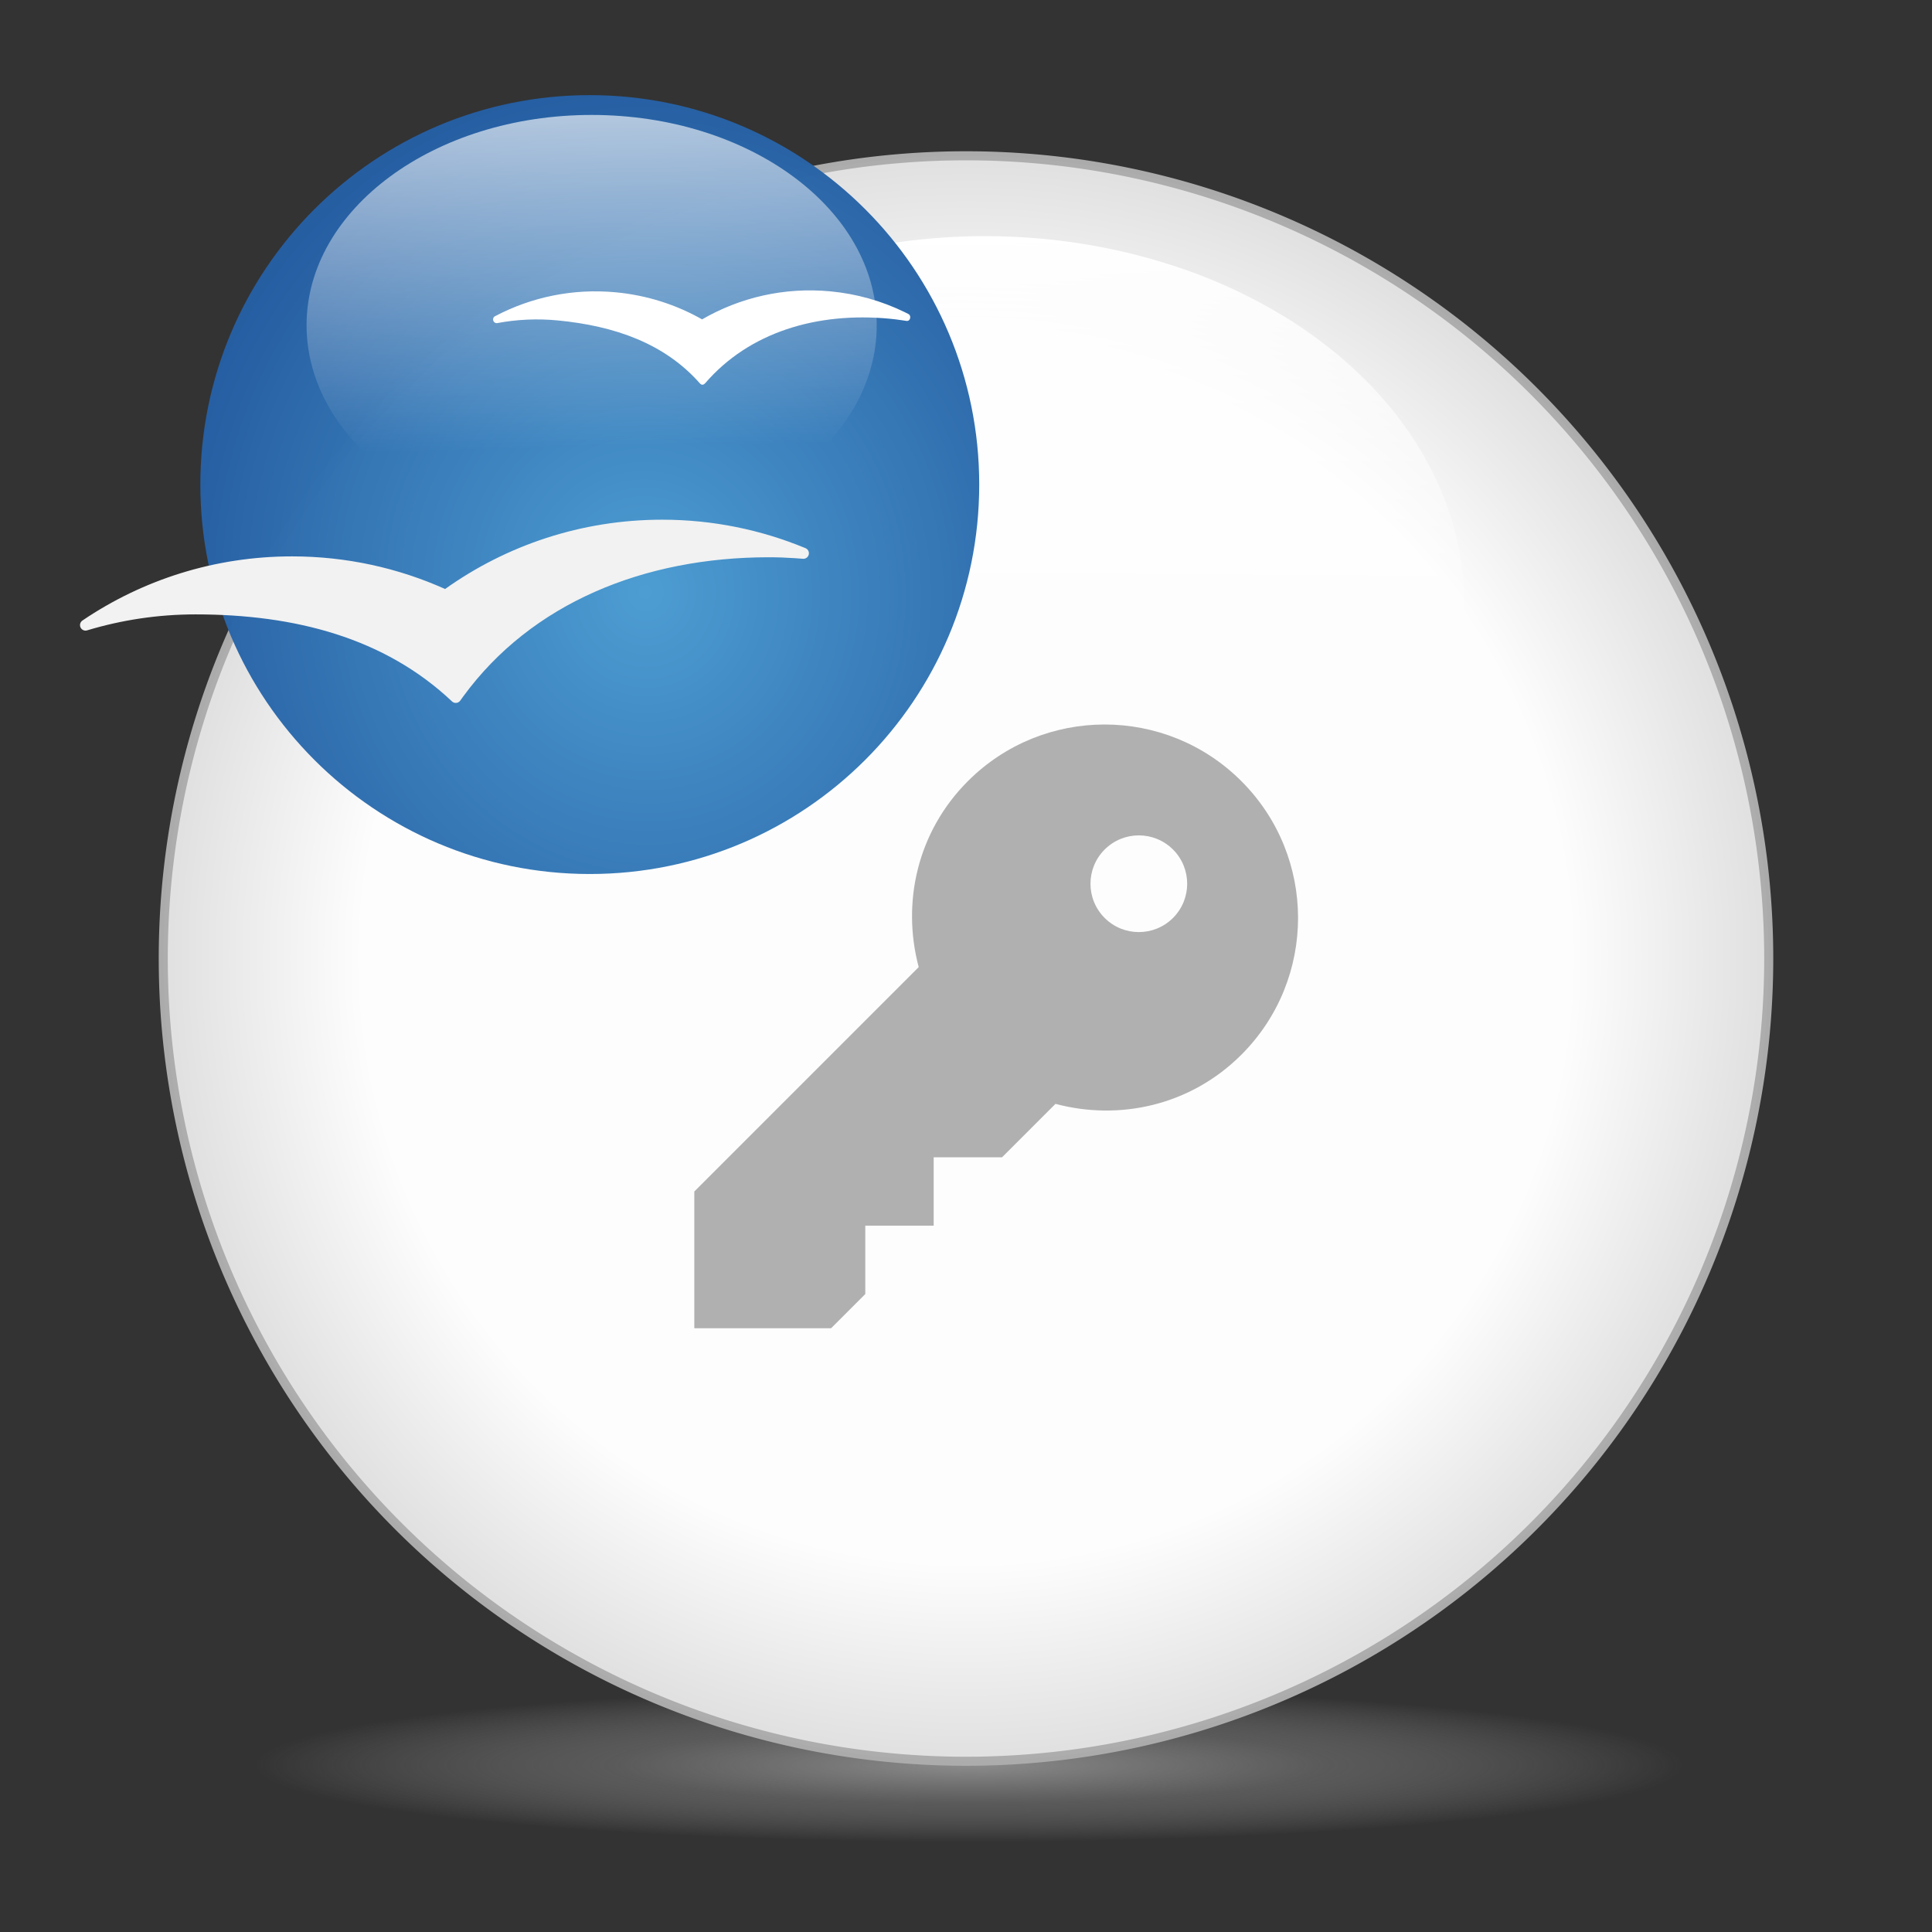 <svg xmlns="http://www.w3.org/2000/svg" xmlns:xlink="http://www.w3.org/1999/xlink" width="256" height="256" viewBox="0 0 256 256" version="1.1" id="icon-oo-keys">
	<rect x="0" y="0" width="256" height="256" fill="#333333" stroke="none"/>
	<defs id="defs1">
		<radialGradient r="78.885" fy="188.712" fx="112.207" cy="188.712" cx="112.207" gradientTransform="matrix(1,0,0,0.108,0,168.377)" gradientUnits="userSpaceOnUse" id="radialGradient4333" xlink:href="#linearGradient4305-7"/>
		<linearGradient id="linearGradient4305-7">
			<stop style="stop-color:#8d8d8d;stop-opacity:1;" offset="0" id="stop4307-7"/>
			<stop id="stop4315-9" offset="0.5" style="stop-color:#828282;stop-opacity:0.498;"/>
			<stop style="stop-color:#b0b0b0;stop-opacity:0;" offset="1" id="stop4309-1"/>
		</linearGradient>
		<radialGradient xlink:href="#linearGradient3803-6" id="radialGradient3809-7" cx="187.816" cy="506.27" fx="187.816" fy="506.27" r="92.139" gradientUnits="userSpaceOnUse"/>
		<linearGradient id="linearGradient3803-6">
			<stop style="stop-color:#ffffff;stop-opacity:1;" offset="0" id="stop3805-3"/>
			<stop id="stop3811-3" offset="0.727" style="stop-color:#ffffff;stop-opacity:1;"/>
			<stop style="stop-color:#dddddd;stop-opacity:1;" offset="1" id="stop3807-8"/>
		</linearGradient>
		<linearGradient xlink:href="#linearGradient3815-4" id="linearGradient4000" gradientUnits="userSpaceOnUse" x1="202.27" y1="432.915" x2="201.941" y2="482.395"/>
		<linearGradient id="linearGradient3815-4">
			<stop style="stop-color:#ffffff;stop-opacity:1;" offset="0" id="stop3817-9"/>
			<stop style="stop-color:#ffffff;stop-opacity:0;" offset="1" id="stop3819-5"/>
		</linearGradient>
		<radialGradient xlink:href="#linearGradient4353-9" id="radialGradient3973-8-7" gradientUnits="userSpaceOnUse" cx="506.62" cy="728.213" fx="506.62" fy="728.213" r="99.774" gradientTransform="matrix(1.215,-0.111,0.12,1.309,-195.997,-166.108)"/>
		<linearGradient id="linearGradient4353-9">
			<stop style="stop-color:#4b9cd2;stop-opacity:1;" offset="0" id="stop4355-1"/>
			<stop style="stop-color:#255ea3;stop-opacity:1;" offset="1" id="stop4357-6"/>
		</linearGradient>
		<linearGradient xlink:href="#linearGradient3815-30-4-0-32" id="linearGradient3975-37" gradientUnits="userSpaceOnUse" x1="199.789" y1="420.051" x2="201.445" y2="496.803" gradientTransform="matrix(0.595,0,0,0.573,20.163,355.283)"/>
		<linearGradient id="linearGradient3815-30-4-0-32">
			<stop style="stop-color:#ffffff;stop-opacity:0.781;" offset="0" id="stop3817-40-9-6-7"/>
			<stop style="stop-color:#ffffff;stop-opacity:0;" offset="1" id="stop3819-2-7-71-0"/>
		</linearGradient>
		<radialGradient xlink:href="#linearGradient4305-7" id="radialGradient4313" cx="112.207" cy="188.712" fx="112.207" fy="188.712" r="78.885" gradientTransform="matrix(1,0,0,0.108,76.904,209.75)" gradientUnits="userSpaceOnUse"/>
		<radialGradient xlink:href="#linearGradient3803-6" id="radialGradient3809" cx="187.816" cy="506.27" fx="187.816" fy="506.27" r="92.139" gradientUnits="userSpaceOnUse"/>
		<linearGradient xlink:href="#linearGradient3815-4" id="linearGradient3821" x1="202.27" y1="432.915" x2="201.941" y2="482.395" gradientUnits="userSpaceOnUse"/>
		<radialGradient xlink:href="#linearGradient4353-9" id="radialGradient3973-9" gradientUnits="userSpaceOnUse" cx="506.62" cy="728.213" fx="506.62" fy="728.213" r="99.774" gradientTransform="matrix(1.215,-0.111,0.12,1.309,-195.997,-166.108)"/>
		<linearGradient y2="496.803" x2="201.445" y1="420.051" x1="199.789" gradientUnits="userSpaceOnUse" id="linearGradient4010" xlink:href="#linearGradient3815-30-4-0-32"/>
		<radialGradient r="78.885" fy="188.712" fx="112.207" cy="188.712" cx="112.207" gradientTransform="matrix(1,0,0,0.108,823.51,690.958)" gradientUnits="userSpaceOnUse" id="radialGradient4333-4" xlink:href="#linearGradient4305-7"/>
		<radialGradient r="92.139" fy="506.27" fx="187.816" cy="506.27" cx="187.816" gradientUnits="userSpaceOnUse" id="radialGradient4575" xlink:href="#linearGradient3803-6" gradientTransform="translate(747.557,116.008)"/>
		<linearGradient xlink:href="#linearGradient3815-4" id="linearGradient4148-6" gradientUnits="userSpaceOnUse" x1="202.27" y1="432.915" x2="201.941" y2="482.395" gradientTransform="translate(738.038,109.789)"/>
		<radialGradient xlink:href="#linearGradient4353-9" id="radialGradient3973-2" gradientUnits="userSpaceOnUse" cx="506.62" cy="728.213" fx="506.62" fy="728.213" r="99.774" gradientTransform="matrix(1.215,-0.111,0.12,1.309,-195.997,-166.108)"/>
		<linearGradient y2="496.803" x2="201.445" y1="420.051" x1="199.789" gradientUnits="userSpaceOnUse" id="linearGradient4010-9" xlink:href="#linearGradient3815-30-4-0-32"/>
		<radialGradient xlink:href="#linearGradient4353-9" id="radialGradient3973-9-0" gradientUnits="userSpaceOnUse" cx="506.62" cy="728.213" fx="506.62" fy="728.213" r="99.774" gradientTransform="matrix(1.215,-0.111,0.12,1.309,-195.997,-166.108)"/>
		<radialGradient xlink:href="#linearGradient4353-9" id="radialGradient3973-9-7" gradientUnits="userSpaceOnUse" cx="506.62" cy="728.213" fx="506.62" fy="728.213" r="99.774" gradientTransform="matrix(1.215,-0.111,0.12,1.309,-195.997,-166.108)"/>
		<radialGradient xlink:href="#linearGradient4353-9" id="radialGradient3973-9-7-1" gradientUnits="userSpaceOnUse" cx="506.62" cy="728.213" fx="506.62" fy="728.213" r="99.774" gradientTransform="matrix(1.215,-0.111,0.12,1.309,-195.997,-166.108)"/>
		<radialGradient xlink:href="#linearGradient4353-9" id="radialGradient3973-9-7-1-1" gradientUnits="userSpaceOnUse" cx="506.62" cy="728.213" fx="506.62" fy="728.213" r="99.774" gradientTransform="matrix(1.215,-0.111,0.12,1.309,-195.997,-166.108)"/>
	</defs>
	<g id="layer1" transform="matrix(1.2,0,0,1.2,-25.448,-24.721)">
		<g id="g4" transform="translate(-807.5,-495.836)">
			<path style="color:#000000;display:inline;overflow:visible;visibility:visible;opacity:0.987;fill:url(#radialGradient4333-4);fill-opacity:1;fill-rule:nonzero;stroke:none;stroke-width:2.5;marker:none;enable-background:accumulate" id="path3535-66" d="m 1014.602,711.294 a 78.885,8.501 0 1 1 -157.77,0 78.885,8.501 0 1 1 157.77,0 z"/>
			<path style="color:#000000;display:inline;overflow:visible;visibility:visible;opacity:0.987;fill:url(#radialGradient4575);fill-opacity:1;fill-rule:nonzero;stroke:#acacac;stroke-width:1;stroke-miterlimit:4;stroke-dasharray:none;stroke-opacity:1;marker:none;enable-background:accumulate" id="path2985-6-7" d="m 1024.012,622.278 a 88.639,88.639 0 1 1 -177.278,0 88.639,88.639 0 1 1 177.278,0 z"/>
			<path style="color:#000000;display:inline;overflow:visible;visibility:visible;opacity:0.987;fill:url(#linearGradient4148-6);fill-opacity:1;fill-rule:nonzero;stroke:none;stroke-width:5;marker:none;enable-background:accumulate" id="path3813-1-7" d="m 990.384,583.049 a 52.905,40.535 0 1 1 -105.81,0 52.905,40.535 0 1 1 105.81,0 z"/>
			<path style="color:#000000;display:inline;overflow:visible;visibility:visible;fill:#b0b0b0;fill-opacity:1;fill-rule:nonzero;stroke:none;stroke-width:5.34;marker:none;enable-background:accumulate" d="m 965.784,602.693 c -8.341,-8.341 -21.864,-8.341 -30.205,-5e-5 -5.585,5.585 -7.322,13.41 -5.428,20.53 l -24.778,24.778 -2e-5,15.103 15.103,-4e-5 3.776,-3.776 v -7.551 l 7.551,-5e-5 v 0 -7.551 h 7.551 l 5.899,-5.9 c 7.12,1.894 14.945,0.158 20.53,-5.428 8.341,-8.341 8.341,-21.864 0,-30.205 z m -7.551,7.551 c 2.085,2.085 2.085,5.466 0,7.551 -2.085,2.085 -5.466,2.085 -7.551,0 -2.085,-2.085 -2.085,-5.466 0,-7.551 2.085,-2.085 5.466,-2.085 7.551,5e-5 z" id="path3745"/>
		</g>
		<g transform="translate(-52.294,-569.941)" id="g3981-6">
			<path transform="matrix(0.431,0,0,0.431,-73.713,340.894)" d="m 592.438,703.374 c 0,55.104 -44.67,99.774 -99.774,99.774 -55.104,0 -99.774,-44.67 -99.774,-99.774 0,-55.104 44.67,-99.774 99.774,-99.774 55.104,0 99.774,44.67 99.774,99.774 z" id="path4351-7-4" style="color:#000000;display:inline;overflow:visible;visibility:visible;opacity:0.987;fill:url(#radialGradient3973-9-7-1-1);fill-opacity:1;fill-rule:nonzero;stroke:none;stroke-width:5;marker:none;enable-background:accumulate"/>
			<path style="fill:#ffffff;fill-opacity:1" id="path9-54-8" d="m 173.79,625.207 v -0.003 c -0.155,-0.08 -0.311,-0.155 -0.465,-0.23 -2.481,-1.198 -5.213,-1.985 -8.117,-2.26 -5.133,-0.486 -10.037,0.693 -14.182,3.093 -2.839,-1.61 -6.054,-2.659 -9.513,-2.987 -4.769,-0.451 -9.341,0.538 -13.29,2.607 -0.039,0.02 -0.079,0.044 -0.116,0.062 -0.096,0.075 -0.16,0.192 -0.16,0.323 0,0.228 0.181,0.412 0.411,0.412 0.021,0 0.042,-0.003 0.064,-0.008 0.01,-9.2e-4 0.019,-0.005 0.028,-0.006 2.123,-0.393 4.338,-0.504 6.596,-0.29 6.336,0.599 11.86,2.557 15.734,6.952 0.202,0.211 0.381,0.197 0.586,-0.012 4.874,-5.65 12.348,-7.883 20.38,-7.124 0.448,0.043 0.89,0.099 1.33,0.165 0.153,0.023 0.387,0.062 0.525,0.077 0.265,0.029 0.408,-0.184 0.408,-0.413 -9.3e-4,-0.155 -0.067,-0.284 -0.218,-0.359 z"/>
			<path style="fill:#f2f2f2;fill-opacity:1" id="path11-8-6" d="m 162.478,651.088 c -0.025,-0.013 -0.049,-0.021 -0.071,-0.031 -4.87,-2.014 -10.197,-3.13 -15.789,-3.13 -8.935,0 -17.207,2.838 -23.969,7.653 -5.162,-2.313 -10.882,-3.602 -16.902,-3.602 -8.561,0 -16.509,2.601 -23.107,7.057 -0.022,0.013 -0.044,0.031 -0.069,0.048 -0.141,0.108 -0.236,0.282 -0.236,0.48 0,0.338 0.274,0.613 0.613,0.613 0.04,0 0.081,-0.006 0.12,-0.014 0.026,-0.007 0.05,-0.013 0.075,-0.022 3.782,-1.137 7.795,-1.756 11.947,-1.756 11.039,0 20.879,2.609 28.287,9.577 0.018,0.013 0.033,0.031 0.051,0.048 0.108,0.095 0.245,0.151 0.4,0.151 0.191,0 0.359,-0.088 0.471,-0.226 0.003,0.002 0.239,-0.333 0.358,-0.496 7.524,-10.289 19.928,-15.362 33.736,-15.362 0.986,0 1.966,0.037 2.935,0.104 0.279,0.022 0.868,0.066 0.881,0.066 0.336,0 0.613,-0.274 0.613,-0.613 4.6e-4,-0.242 -0.14,-0.451 -0.344,-0.547 z"/>
			<path transform="matrix(0.595,0,0,0.573,20.163,355.283)" d="m 252.346,473.26 c 0,22.387 -23.686,40.535 -52.905,40.535 -29.219,0 -52.905,-18.148 -52.905,-40.535 0,-22.387 23.686,-40.535 52.905,-40.535 29.219,0 52.905,18.148 52.905,40.535 z" id="path3813-3-9-84-7" style="color:#000000;display:inline;overflow:visible;visibility:visible;opacity:0.987;fill:url(#linearGradient4010);fill-opacity:1;fill-rule:nonzero;stroke:none;stroke-width:5;marker:none;enable-background:accumulate"/>
		</g>
	</g>
</svg>